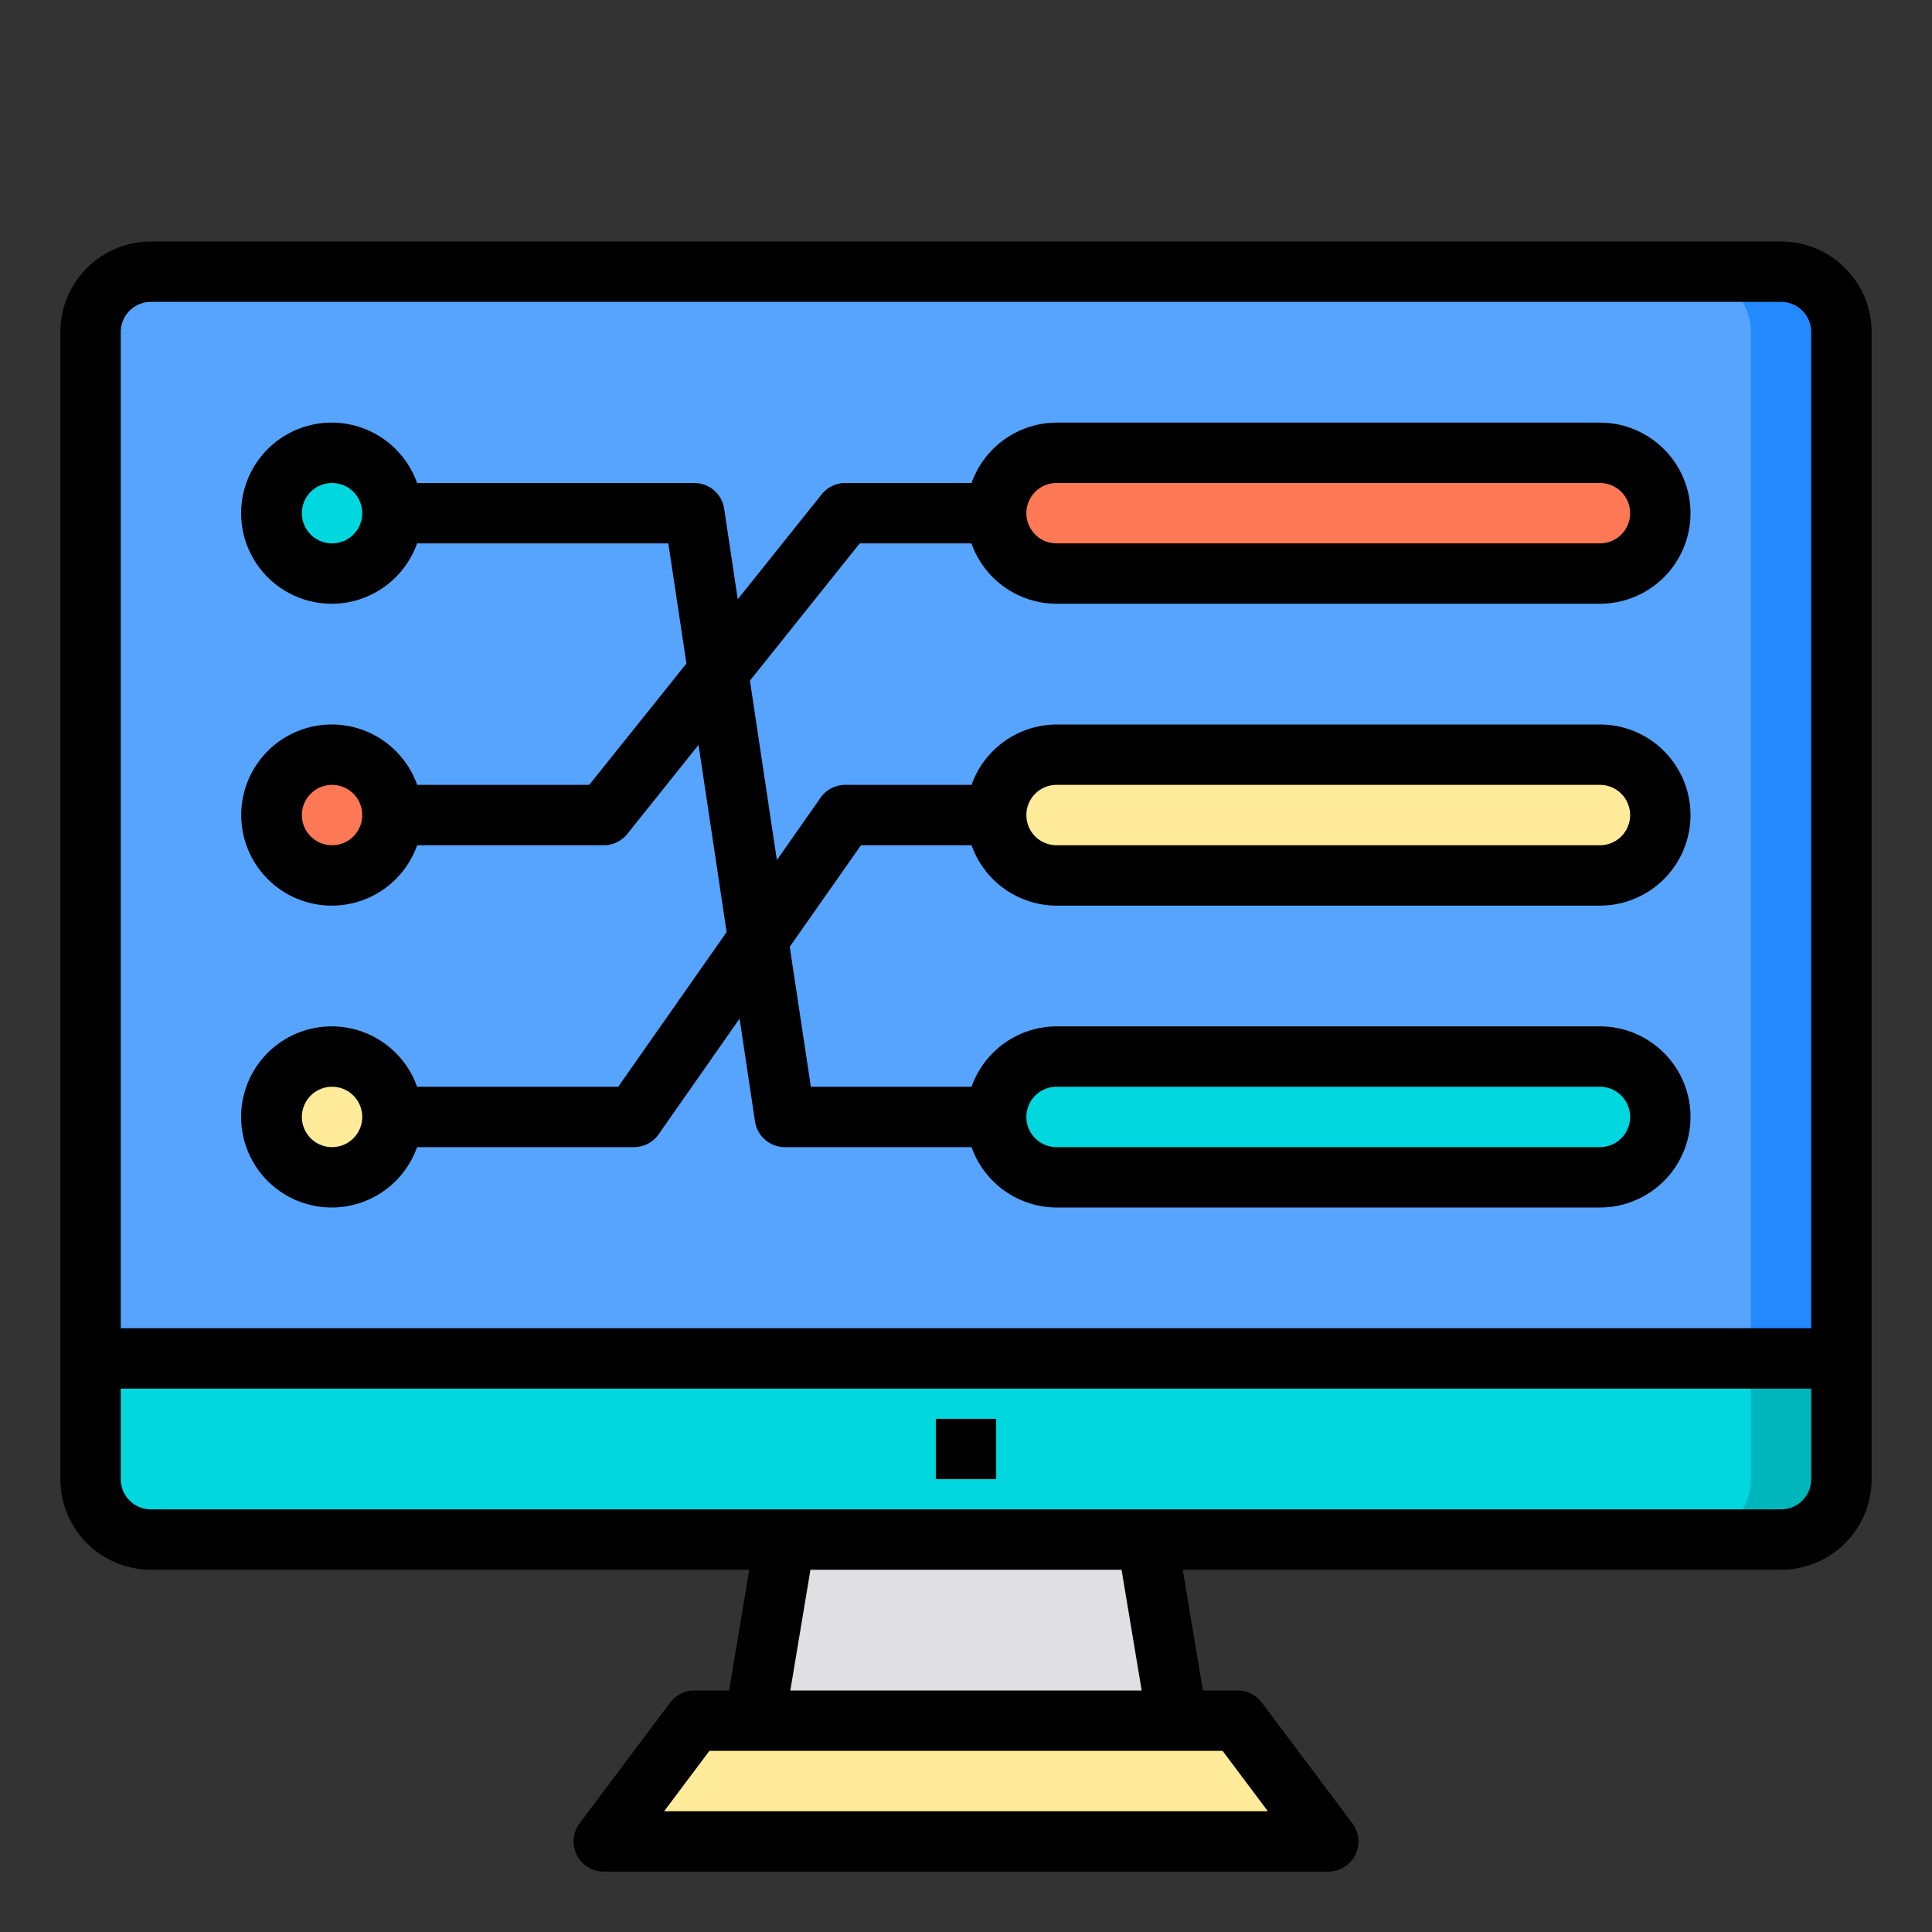 <svg height="512" viewBox="0 0 64 64" width="512" xmlns="http://www.w3.org/2000/svg"><rect x="0" y="0" width="64" height="64" fill="#333333" stroke="none"/><g id="auto_robot" data-name="auto robot"><path d="m61 11v34h-58v-34a2.006 2.006 0 0 1 2-2h54a2.006 2.006 0 0 1 2 2z" fill="#57a4ff"/><path d="m61 11v34h-3v-34a2.006 2.006 0 0 0 -2-2h3a2.006 2.006 0 0 1 2 2z" fill="#2488ff"/><path d="m53 15a2.006 2.006 0 0 1 2 2 2.015 2.015 0 0 1 -2 2h-18a2.006 2.006 0 0 1 -2-2 2.015 2.015 0 0 1 2-2z" fill="#ff7956"/><path d="m53 25a2 2 0 0 1 0 4h-18a2.006 2.006 0 0 1 -2-2 2.015 2.015 0 0 1 2-2z" fill="#ffeb99"/><path d="m53 35a2.006 2.006 0 0 1 2 2 2.015 2.015 0 0 1 -2 2h-18a2.006 2.006 0 0 1 -2-2 2.015 2.015 0 0 1 2-2z" fill="#00d7df"/><path d="m41 57 3 4h-24l3-4h2 14z" fill="#ffeb99"/><path d="m38 51 1 6h-14l1-6h5z" fill="#e0e0e2"/><path d="m31 45h-28v4a2.006 2.006 0 0 0 2 2h54a2.006 2.006 0 0 0 2-2v-4z" fill="#00d7df"/><path d="m61 45v4a2.006 2.006 0 0 1 -2 2h-3a2.006 2.006 0 0 0 2-2v-4z" fill="#00b6bd"/><path d="m12.41 15.59a2 2 0 0 1 -1.41 3.41 2.006 2.006 0 0 1 -2-2 1.994 1.994 0 0 1 3.41-1.41z" fill="#00d7df"/><path d="m12.41 25.59a2 2 0 0 1 -1.41 3.41 2.006 2.006 0 0 1 -2-2 1.994 1.994 0 0 1 3.41-1.41z" fill="#ff7956"/><path d="m12.41 35.59a2 2 0 0 1 -1.41 3.41 2.006 2.006 0 0 1 -2-2 1.994 1.994 0 0 1 3.41-1.41z" fill="#ffeb99"/><path d="m20.479 36h-6.663a3 3 0 1 0 0 2h7.184a1 1 0 0 0 .819-.426l2.681-3.831.51 3.405a1 1 0 0 0 .99.852h6.184a3 3 0 0 0 2.816 2h18a3 3 0 0 0 0-6h-18a3 3 0 0 0 -2.816 2h-5.323l-.7-4.636 2.36-3.364h3.663a3 3 0 0 0 2.816 2h18a3 3 0 0 0 0-6h-18a3 3 0 0 0 -2.816 2h-4.184a1 1 0 0 0 -.82.427l-1.445 2.065-.892-5.945 3.637-4.547h3.7a3 3 0 0 0 2.82 2h18a3 3 0 0 0 0-6h-18a3 3 0 0 0 -2.816 2h-4.184a1 1 0 0 0 -.781.375l-2.78 3.476-.45-3a1 1 0 0 0 -.989-.851h-9.184a3 3 0 1 0 0 2h8.323l.6 3.979-3.22 4.021h-5.7a3 3 0 1 0 0 2h6.181a1 1 0 0 0 .781-.375l2.359-2.95.93 6.2zm-9.479 2a1 1 0 1 1 1-1 1 1 0 0 1 -1 1zm24-2h18a1 1 0 0 1 0 2h-18a1 1 0 0 1 0-2zm0-10h18a1 1 0 0 1 0 2h-18a1 1 0 0 1 0-2zm0-10h18a1 1 0 0 1 0 2h-18a1 1 0 0 1 0-2zm-24 2a1 1 0 1 1 1-1 1 1 0 0 1 -1 1zm0 10a1 1 0 1 1 1-1 1 1 0 0 1 -1 1z"/><path d="m31 47h2v2h-2z"/><path d="m59 8h-54a3 3 0 0 0 -3 3v38a3 3 0 0 0 3 3h19.82l-.667 4h-1.153a1 1 0 0 0 -.8.4l-3 4a1 1 0 0 0 .8 1.6h24a1 1 0 0 0 .8-1.6l-3-4a1 1 0 0 0 -.8-.4h-1.153l-.667-4h19.82a3 3 0 0 0 3-3v-38a3 3 0 0 0 -3-3zm-54 2h54a1 1 0 0 1 1 1v33h-56v-33a1 1 0 0 1 1-1zm37 50h-20l1.5-2h17zm-4.18-4h-11.64l.667-4h10.306zm21.18-6h-54a1 1 0 0 1 -1-1v-3h56v3a1 1 0 0 1 -1 1z"/></g></svg>
